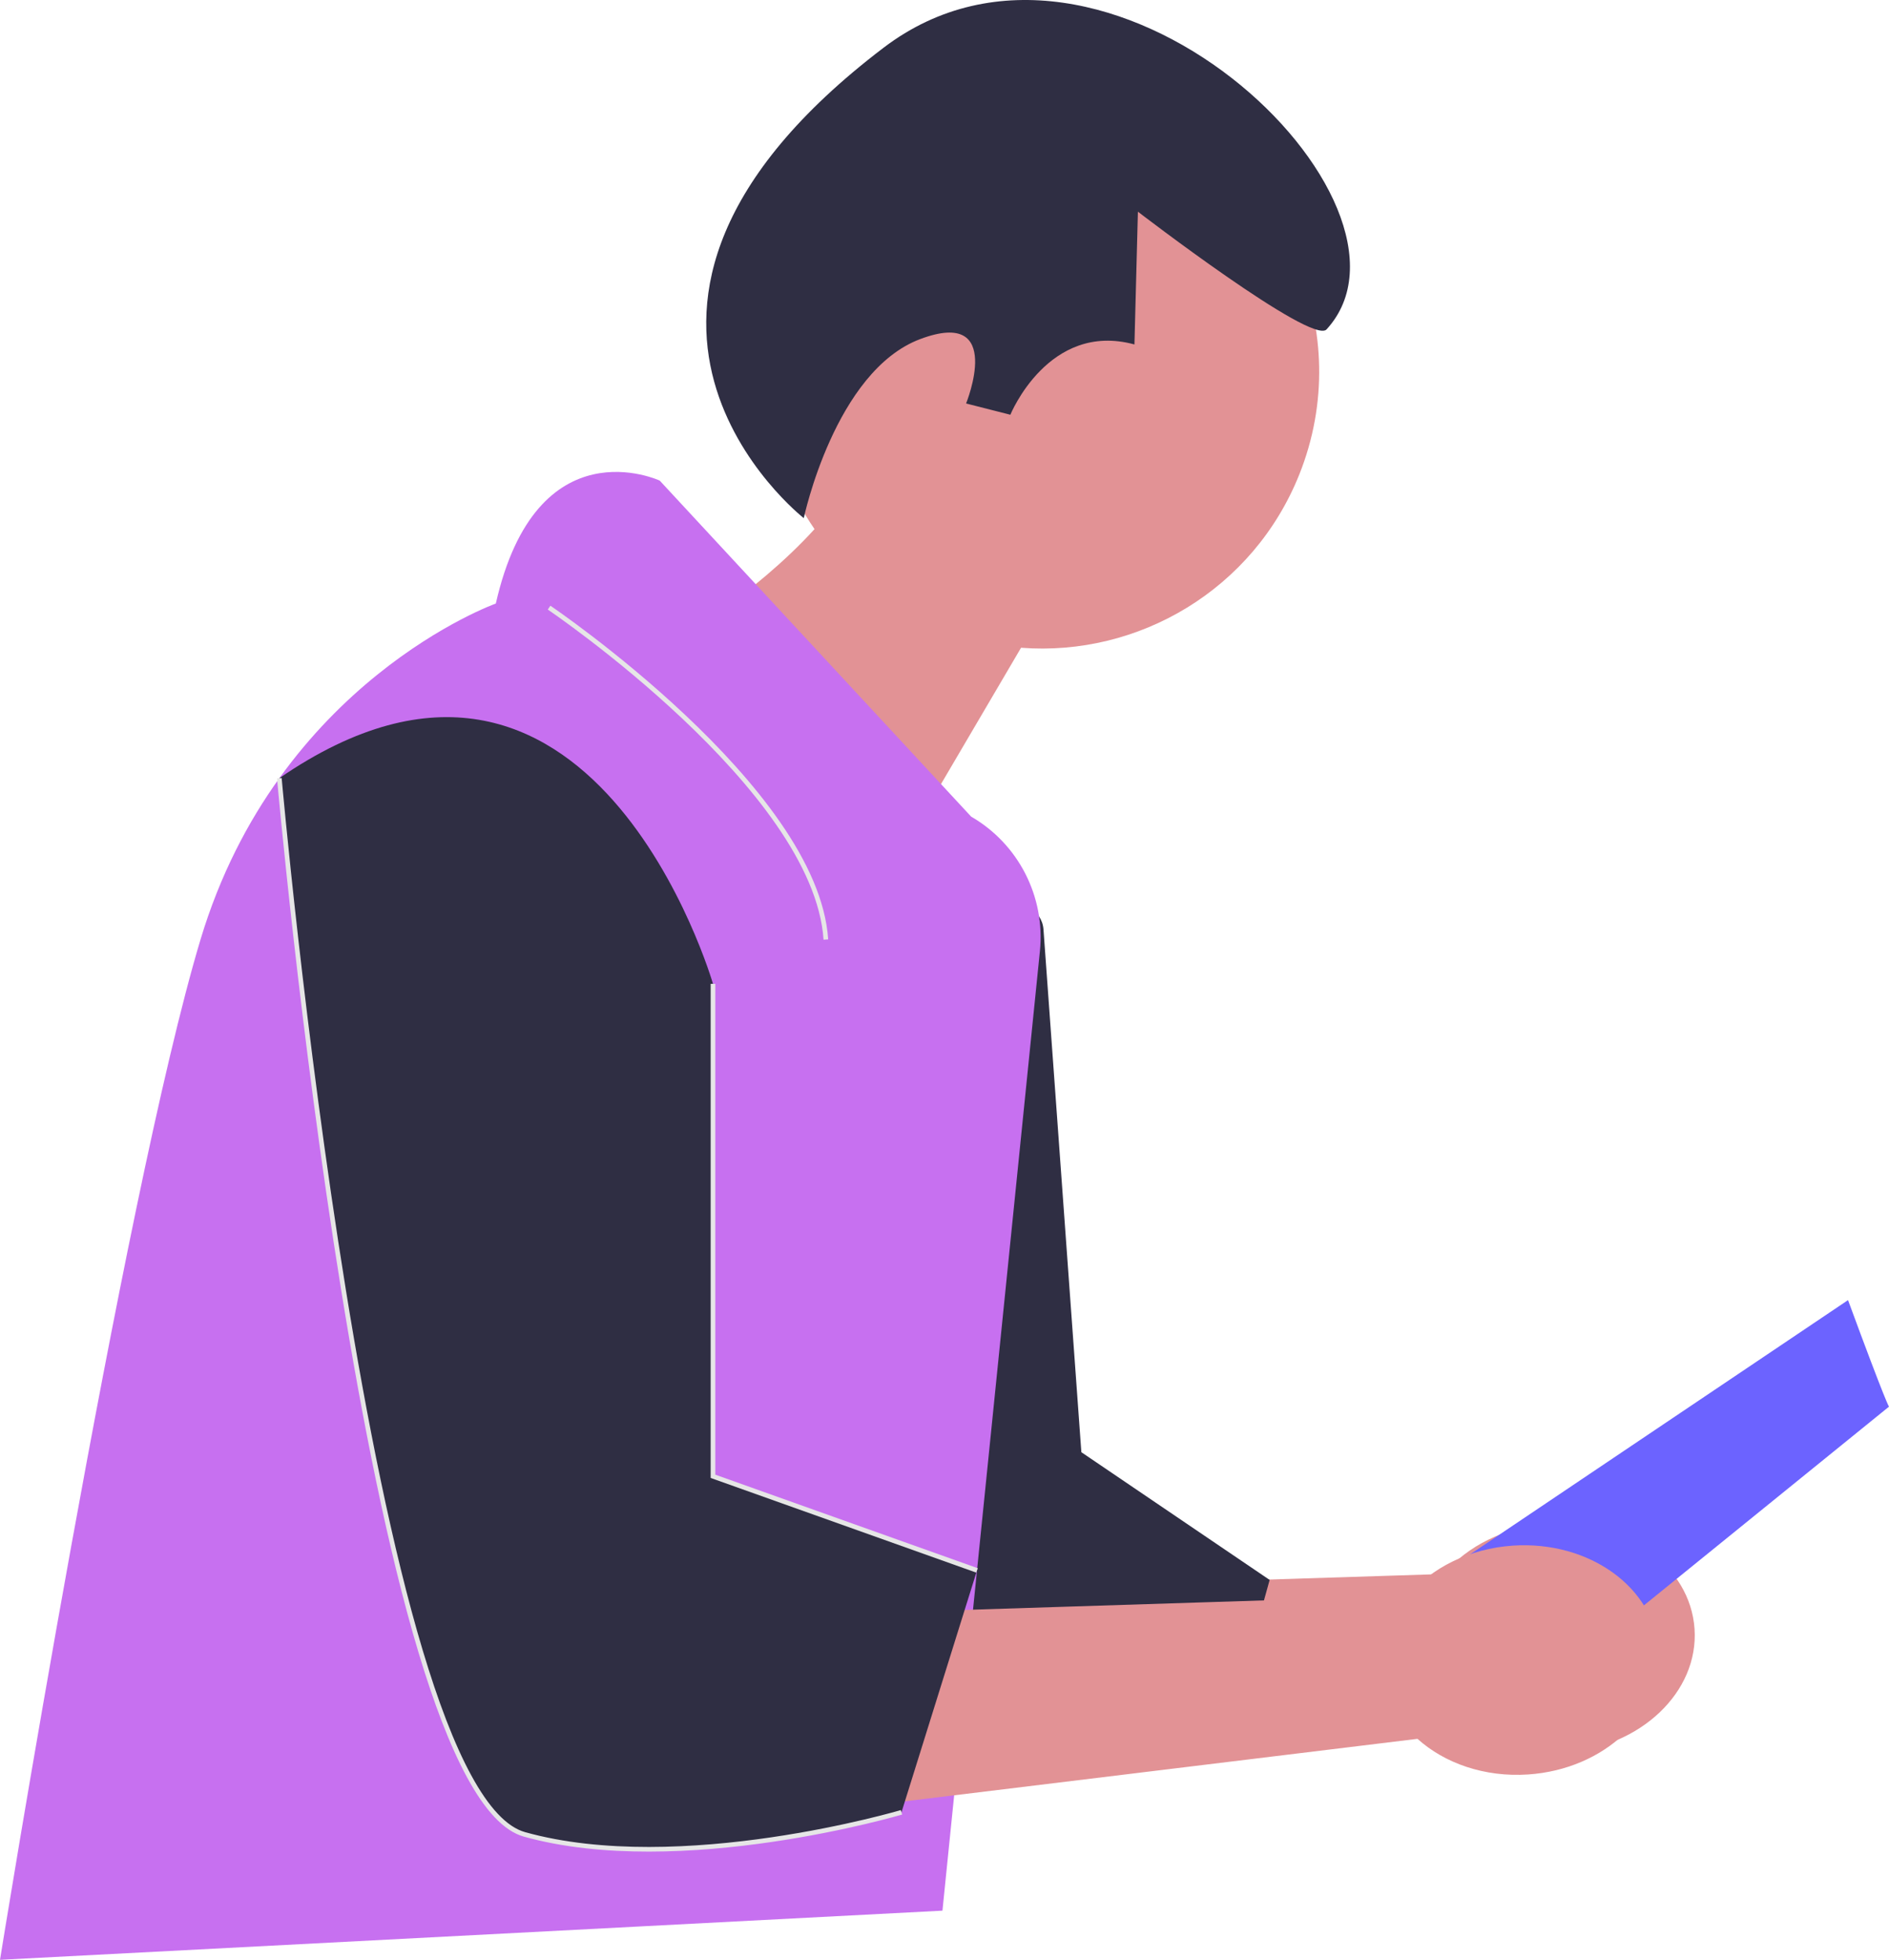 <svg xmlns="http://www.w3.org/2000/svg" width="406.422" height="421.666" viewBox="0 0 406.422 421.666" xmlns:xlink="http://www.w3.org/1999/xlink" role="img" artist="Katerina Limpitsouni" source="https://undraw.co/"><path d="m312.682,369.422l-122.484,14.927,14.106-42.317,106.299-3.38c5.072-5.991,13.187-10.164,22.575-10.798,16.427-1.11,30.489,9.012,31.407,22.607.918,13.595-11.654,25.516-28.082,26.625-9.389.634-17.991-2.41-23.823-7.664l0.0 0Z" fill="#e29295" stroke-width="0"/><path d="m224.507,199.981l8.15,112.468,40.511,27.481-8.816,31.738-111.039,13.073,41.328-177.204,21.204-12.163c3.703-2.124,8.354.349,8.663,4.608Z" fill="#2f2e43" stroke-width="0"/><path d="m168.938,57.821c12.227-30.542,46.899-45.39,77.441-33.163,30.542,12.227,45.39,46.899,33.163,77.441-9.916,24.77-34.595,39.214-59.861,37.268l-38.976,66.373-36.318-67.235s17.777-10.283,30.861-24.666c-10.959-15.878-14.018-36.766-6.31-56.019Z" fill="#e29295" stroke-width="0"/><path d="m208.942,175.697l-67.002-72.292s-26.448-12.343-35.264,26.448c0,0-46.844,16.751-63.535,72.292C26.448,257.687,0,421.666,0,421.666l202.77-10.579,20.966-206.436c1.19-11.721-4.599-23.051-14.795-28.954h-0Z" fill="#c770f0" stroke-width="0"/><path d="m118.136,130.735s57.388,38.791,59.55,71.41" fill="none" stroke="#e6e6e6" stroke-miterlimit="10"/><path d="m406.422,302.649s-.497-.339-8.816-22.922l-81.221,54.639,24.797,21.18,65.239-52.897Z" fill="#6c63ff" stroke-width="0"/><path d="m304.977,374.12l-122.484,14.927,14.106-42.317,106.299-3.38c5.072-5.991,13.187-10.164,22.575-10.798,16.427-1.11,30.489,9.012,31.407,22.607.918,13.595-11.654,25.516-28.082,26.625-9.389.634-17.991-2.41-23.823-7.664l0.0 0Z" fill="#e29295" stroke-width="0"/><path d="m153.4,317.636v-105.96s-26.146-90.424-93.3-44.247c0,0,19.245,217.898,52.746,227.251,33.501,9.353,81.108-4.752,81.108-4.752l16.251-52.046-56.805-20.246Z" fill="#2f2e43" stroke-width="0"/><path d="m60.101,167.429s19.244,217.898,52.746,227.251c33.501,9.354,81.108-4.752,81.108-4.752" fill="none" stroke="#e6e6e6" stroke-miterlimit="10"/><polyline points="210.205 337.882 153.4 317.636 153.4 211.675" fill="none" stroke="#e6e6e6" stroke-miterlimit="10"/><path d="m172.934,111.478s6.687-31.622,25.048-38.521c18.319-6.883,9.875,13.854,9.875,13.854l9.523,2.426s8.213-20.166,26.698-15.126l.744-28.567s37.438,28.776,40.588,25.332c24.787-27.103-47.504-96.976-95.299-60.615-74.336,56.553-17.177,101.217-17.177,101.217Z" fill="#2f2e43" stroke-width="0"/></svg>